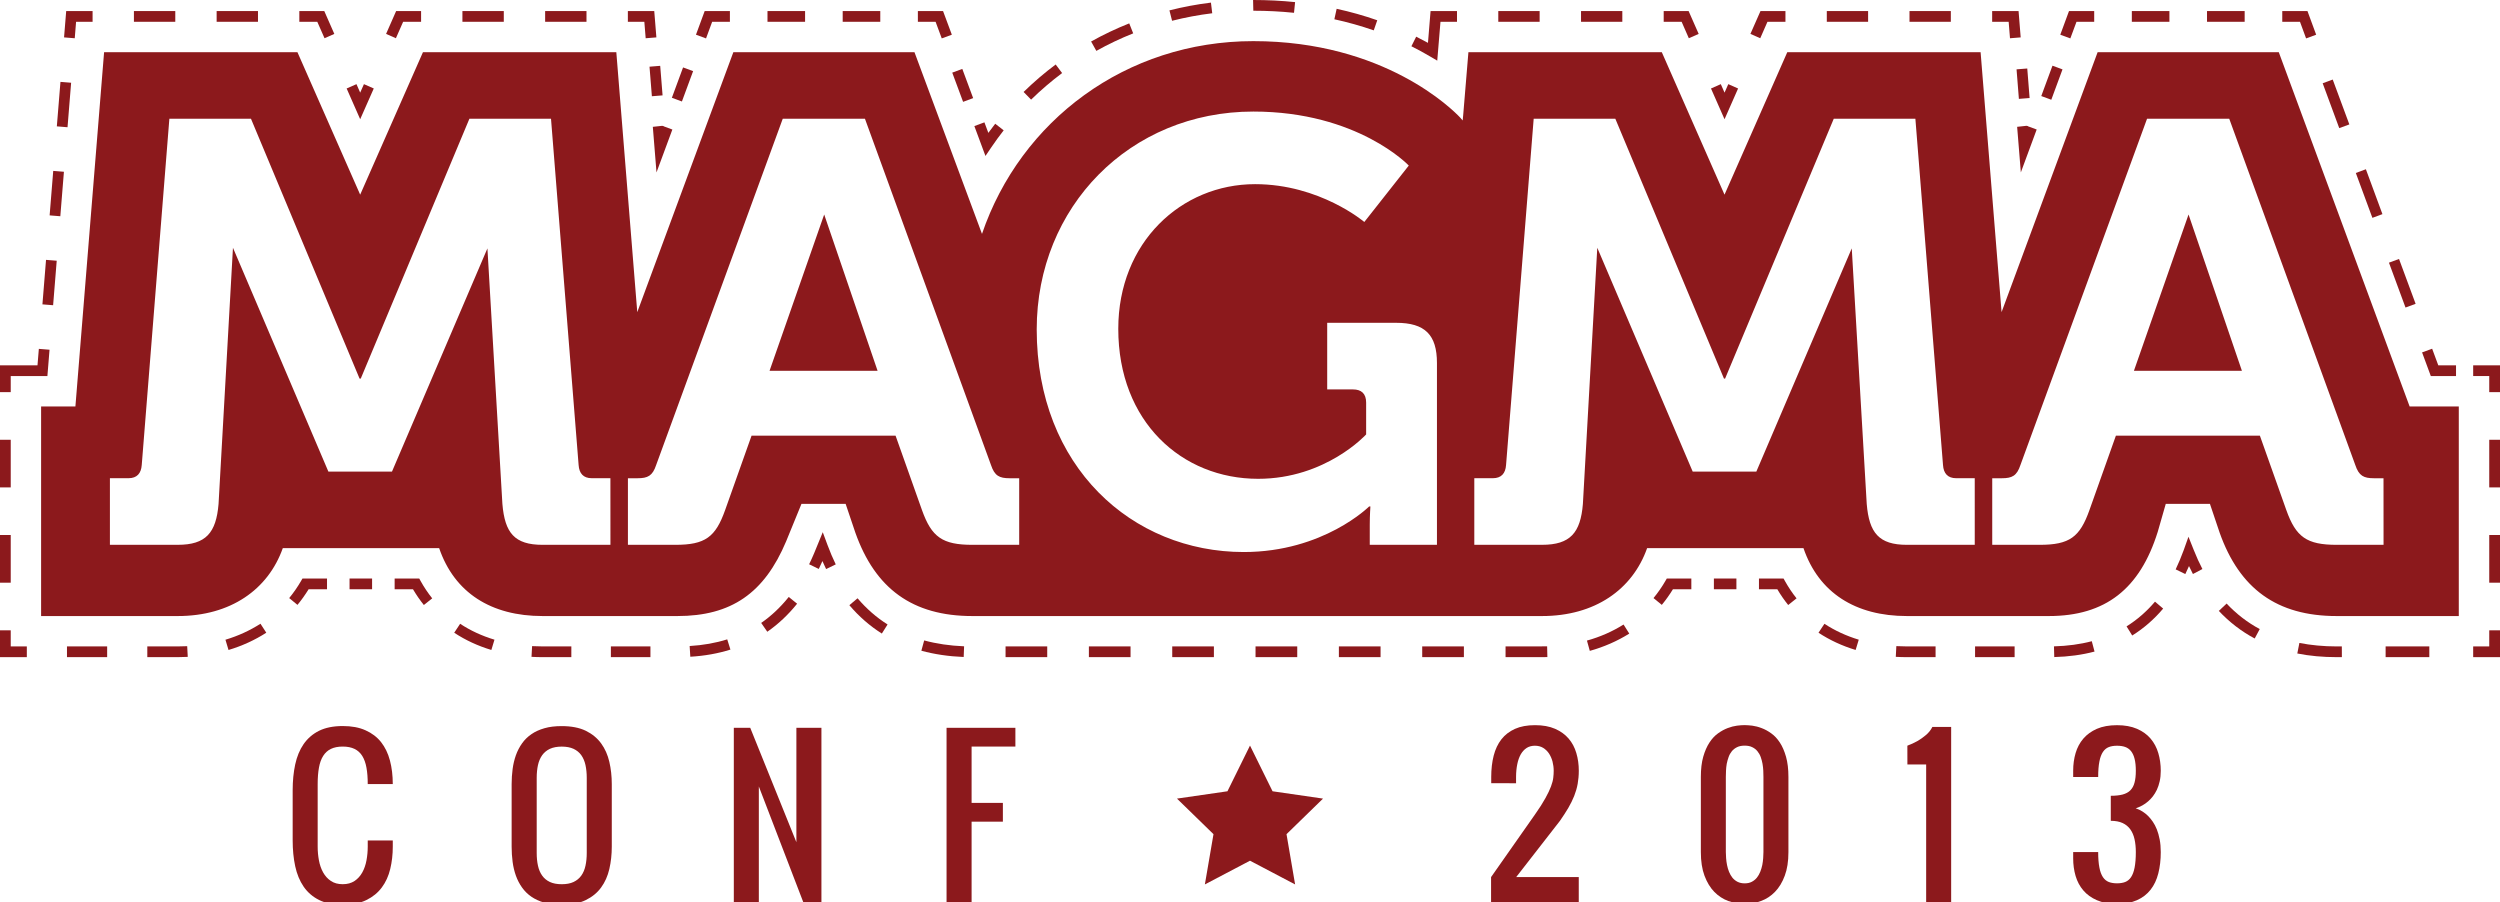 <?xml version="1.0" encoding="utf-8"?>
<!-- Generator: Adobe Illustrator 16.0.0, SVG Export Plug-In . SVG Version: 6.00 Build 0)  -->
<!DOCTYPE svg PUBLIC "-//W3C//DTD SVG 1.1//EN" "http://www.w3.org/Graphics/SVG/1.1/DTD/svg11.dtd">
<svg version="1.1" id="Layer_1" xmlns="http://www.w3.org/2000/svg" xmlns:xlink="http://www.w3.org/1999/xlink" x="0px" y="0px"
	 width="127.692px" height="46.077px" viewBox="242.736 370.522 127.692 46.077"
	 enable-background="new 242.736 370.522 127.692 46.077" xml:space="preserve">
<g>
	<g>
		<g>
			<polygon fill="#8C191C" points="282.042,389.462 287.56,389.462 284.833,381.478 			"/>
			<polygon fill="#8C191C" points="351.73,389.462 357.246,389.462 354.52,381.478 			"/>
			<path fill="#8C191C" d="M365.812,391.282l-6.683-18.094h-9.253l-4.906,13.277l-1.071-13.277h-9.874l-3.206,7.277l-3.203-7.277
				h-9.878l-0.267,3.219l-0.026,0.268l-0.129-0.149c-0.375-0.398-3.866-3.903-10.564-3.903c-6.509,0-11.889,4.062-13.859,9.846
				l-3.448-9.28h-9.252l-4.907,13.277l-1.07-13.277h-9.877l-3.206,7.276l-3.204-7.276h-9.876l-1.465,18.094h-1.752v10.705h6.979
				c2.7,0,4.617-1.355,5.366-3.469h7.986c0.782,2.285,2.66,3.469,5.283,3.469h6.883c2.756,0,4.441-1.168,5.555-3.812
				c0.066-0.158,0.785-1.918,0.785-1.918h2.256l0.497,1.473c1.013,2.853,2.913,4.257,5.977,4.257h29.095
				c2.703,0,4.621-1.355,5.368-3.469h7.986c0.782,2.285,2.661,3.469,5.284,3.469h7.245c2.891,0,4.654-1.382,5.566-4.302l0.41-1.428
				h2.256l0.496,1.472c1.015,2.854,2.915,4.258,5.978,4.258h6.237v-10.705L365.812,391.282L365.812,391.282z M273.915,398.35h-3.464
				c-1.441,0-1.93-0.613-2.054-2.085l-0.765-13.057l-4.875,11.402h-3.248l-4.874-11.433l-0.736,13.087
				c-0.123,1.472-0.644,2.085-2.084,2.085h-3.465v-3.402h0.95c0.431,0,0.645-0.245,0.676-0.674l1.411-17.687h4.168l5.546,13.272
				h0.062l5.549-13.272h4.168l1.41,17.687c0.029,0.429,0.243,0.674,0.672,0.674h0.952L273.915,398.35L273.915,398.35z
				 M294.793,398.35h-2.391c-1.533,0-2.083-0.396-2.575-1.777l-1.348-3.798h-7.356l-1.349,3.798
				c-0.491,1.382-1.013,1.777-2.545,1.777h-2.421v-3.401h0.491c0.522,0,0.768-0.122,0.951-0.674l6.466-17.687h4.199l6.438,17.687
				c0.184,0.552,0.429,0.674,0.951,0.674h0.489V398.35z M316.132,398.35h-3.433v-1.041c0-0.461,0.033-0.92,0.033-0.92h-0.064
				c0,0-2.328,2.329-6.405,2.329c-5.701,0-10.575-4.352-10.575-11.372c0-6.254,4.752-11.126,11.064-11.126
				c5.334,0,7.94,2.758,7.94,2.758l-2.271,2.882c0,0-2.269-1.932-5.579-1.932c-3.768,0-6.988,2.973-6.988,7.388
				c0,4.751,3.249,7.662,7.144,7.662c3.462,0,5.516-2.267,5.516-2.267v-1.625c0-0.46-0.244-0.674-0.673-0.674h-1.316v-3.402h3.523
				c1.471,0,2.083,0.612,2.083,2.054V398.35L316.132,398.35z M343.6,398.35h-3.462c-1.438,0-1.931-0.613-2.055-2.085l-0.765-13.057
				l-4.874,11.402h-3.25l-4.874-11.433l-0.735,13.087c-0.121,1.472-0.644,2.085-2.087,2.085h-3.459v-3.402h0.948
				c0.43,0,0.645-0.245,0.674-0.674l1.411-17.687h4.17l5.549,13.272h0.058l5.55-13.272h4.169l1.411,17.687
				c0.027,0.429,0.244,0.674,0.671,0.674h0.95V398.35L343.6,398.35z M364.48,398.35h-2.393c-1.532,0-2.083-0.396-2.574-1.777
				l-1.349-3.798h-7.355l-1.35,3.798c-0.49,1.382-1.013,1.777-2.545,1.777h-2.421v-3.401h0.491c0.521,0,0.767-0.122,0.949-0.674
				l6.467-17.687h4.199l6.438,17.687c0.185,0.552,0.43,0.674,0.952,0.674h0.489L364.48,398.35L364.48,398.35z"/>
		</g>
	</g>
	<g>
		<g>
			<polygon fill="#8C191C" points="368.182,389.729 366.894,389.729 366.448,388.522 366.962,388.333 367.276,389.182 
				368.182,389.182 			"/>
		</g>
		<g>
			<path fill="#8C191C" d="M365.602,386.231l-0.846-2.292l0.514-0.19l0.848,2.291L365.602,386.231z M363.91,381.649l-0.846-2.292
				l0.514-0.19l0.845,2.292L363.91,381.649z M362.217,377.066l-0.846-2.291l0.513-0.19l0.849,2.292L362.217,377.066z"/>
		</g>
		<g>
			<polygon fill="#8C191C" points="360.524,372.484 360.212,371.635 359.307,371.635 359.307,371.087 360.594,371.087 
				361.038,372.295 			"/>
		</g>
		<g>
			<path fill="#8C191C" d="M357.386,371.635h-1.923v-0.548h1.923V371.635z M353.543,371.635h-1.92v-0.548h1.92V371.635z"/>
		</g>
		<g>
			<polygon fill="#8C191C" points="348.482,372.484 347.969,372.295 348.414,371.087 349.701,371.087 349.701,371.635 
				348.797,371.635 			"/>
		</g>
		<g>
			
				<rect x="347.098" y="373.869" transform="matrix(-0.938 -0.346 0.346 -0.938 543.729 846.402)" fill="#8C191C" width="0.546" height="1.653"/>
		</g>
		<g>
			<polygon fill="#8C191C" points="345.954,379.328 345.765,377 346.249,376.947 346.279,376.958 346.311,376.955 346.312,376.97 
				346.763,377.137 			"/>
		</g>
		<g>
			
				<rect x="345.12" y="374.431" transform="matrix(-0.079 -0.997 0.997 -0.079 -0.189 749.237)" fill="#8C191C" width="1.513" height="0.549"/>
		</g>
		<g>
			<polygon fill="#8C191C" points="345.4,372.476 345.332,371.635 344.489,371.635 344.489,371.087 345.838,371.087 
				345.946,372.432 			"/>
		</g>
		<g>
			<path fill="#8C191C" d="M342.378,371.635h-2.111v-0.548h2.111V371.635z M338.153,371.635h-2.11v-0.548h2.11V371.635z"/>
		</g>
		<g>
			<polygon fill="#8C191C" points="332.644,372.475 332.142,372.253 332.656,371.087 333.931,371.087 333.931,371.635 
				333.012,371.635 			"/>
		</g>
		<g>
			<polygon fill="#8C191C" points="330.82,376.613 330.128,375.042 330.629,374.82 330.82,375.254 331.012,374.82 331.512,375.042 
							"/>
		</g>
		<g>
			<polygon fill="#8C191C" points="328.996,372.475 328.628,371.635 327.712,371.635 327.712,371.087 328.985,371.087 
				329.499,372.254 			"/>
		</g>
		<g>
			<path fill="#8C191C" d="M325.599,371.635h-2.109v-0.548h2.109V371.635z M321.376,371.635h-2.112v-0.548h2.112V371.635z"/>
		</g>
		<g>
			<path fill="#8C191C" d="M316.146,373.62l-0.378-0.222c-0.292-0.172-0.604-0.344-0.942-0.513l0.245-0.49
				c0.208,0.104,0.406,0.21,0.601,0.316l0.133-1.624h1.35v0.548h-0.844L316.146,373.62z"/>
		</g>
		<g>
			<path fill="#8C191C" d="M295.401,375.611l-0.383-0.392c0.515-0.502,1.065-0.975,1.639-1.403l0.328,0.438
				C296.431,374.669,295.898,375.125,295.401,375.611z M298.734,373.121l-0.268-0.479c0.624-0.349,1.279-0.66,1.948-0.926
				l0.202,0.51C299.97,372.483,299.337,372.783,298.734,373.121z M312.903,372.073c-0.647-0.226-1.324-0.417-2.012-0.567
				l0.117-0.535c0.709,0.155,1.406,0.352,2.074,0.586L312.903,372.073z M302.602,371.583l-0.135-0.531
				c0.693-0.176,1.406-0.31,2.12-0.397l0.066,0.544C303.962,371.283,303.272,371.413,302.602,371.583z M308.83,371.176
				c-0.675-0.07-1.374-0.105-2.078-0.106l-0.013-0.548c0.734,0,1.452,0.037,2.146,0.108L308.83,371.176z"/>
		</g>
		<g>
			<path fill="#8C191C" d="M293.07,378.488l-0.567-1.526l0.514-0.191l0.2,0.538c0.115-0.158,0.232-0.314,0.352-0.467l0.432,0.337
				c-0.219,0.281-0.43,0.57-0.632,0.869L293.07,378.488z"/>
		</g>
		<g>
			
				<rect x="291.11" y="374.35" transform="matrix(-0.348 -0.937 0.937 -0.348 42.468 778.768)" fill="#8C191C" width="1.592" height="0.548"/>
		</g>
		<g>
			<polygon fill="#8C191C" points="290.838,372.484 290.523,371.635 289.618,371.635 289.618,371.087 290.904,371.087 
				291.353,372.294 			"/>
		</g>
		<g>
			<path fill="#8C191C" d="M287.698,371.635h-1.92v-0.548h1.92V371.635z M283.857,371.635h-1.92v-0.548h1.92V371.635z"/>
		</g>
		<g>
			<polygon fill="#8C191C" points="278.798,372.484 278.284,372.295 278.729,371.087 280.017,371.087 280.017,371.635 
				279.111,371.635 			"/>
		</g>
		<g>
			
				<rect x="277.413" y="373.877" transform="matrix(-0.938 -0.346 0.346 -0.938 408.418 822.387)" fill="#8C191C" width="0.547" height="1.653"/>
		</g>
		<g>
			<polygon fill="#8C191C" points="276.268,379.329 276.08,377 276.564,376.948 276.594,376.959 276.626,376.956 276.627,376.971 
				277.078,377.138 			"/>
		</g>
		<g>
			
				<rect x="275.411" y="374.443" transform="matrix(-0.08 -0.997 0.997 -0.08 -75.255 679.978)" fill="#8C191C" width="1.514" height="0.548"/>
		</g>
		<g>
			<polygon fill="#8C191C" points="275.715,372.476 275.647,371.635 274.805,371.635 274.805,371.087 276.153,371.087 
				276.262,372.432 			"/>
		</g>
		<g>
			<path fill="#8C191C" d="M272.692,371.635h-2.112v-0.548h2.112V371.635z M268.468,371.635h-2.113v-0.548h2.113V371.635z"/>
		</g>
		<g>
			<polygon fill="#8C191C" points="262.957,372.475 262.456,372.253 262.969,371.087 264.244,371.087 264.244,371.635 
				263.327,371.635 			"/>
		</g>
		<g>
			<polygon fill="#8C191C" points="261.133,376.612 260.441,375.041 260.943,374.82 261.133,375.253 261.325,374.82 
				261.827,375.041 			"/>
		</g>
		<g>
			<polygon fill="#8C191C" points="259.312,372.475 258.942,371.635 258.025,371.635 258.025,371.087 259.299,371.087 
				259.812,372.254 			"/>
		</g>
		<g>
			<path fill="#8C191C" d="M255.913,371.635h-2.112v-0.548h2.112V371.635z M251.689,371.635h-2.113v-0.548h2.113V371.635z"/>
		</g>
		<g>
			<polygon fill="#8C191C" points="246.554,372.476 246.008,372.432 246.117,371.087 247.465,371.087 247.465,371.635 
				246.622,371.635 			"/>
		</g>
		<g>
			<path fill="#8C191C" d="M245.449,386.112l-0.546-0.044l0.184-2.273l0.546,0.044L245.449,386.112z M245.817,381.567l-0.546-0.044
				l0.184-2.272l0.546,0.044L245.817,381.567z M246.185,377.021l-0.546-0.045l0.185-2.272l0.545,0.044L246.185,377.021z"/>
		</g>
		<g>
			<polygon fill="#8C191C" points="243.284,390.551 242.736,390.551 242.736,389.182 244.651,389.182 244.72,388.341 
				245.266,388.385 245.157,389.729 243.284,389.729 			"/>
		</g>
		<g>
			<path fill="#8C191C" d="M243.284,400.284h-0.548v-2.436h0.548V400.284z M243.284,395.417h-0.548v-2.433h0.548V395.417z"/>
		</g>
		<g>
			<polygon fill="#8C191C" points="244.106,404.087 242.736,404.087 242.736,402.717 243.284,402.717 243.284,403.539 
				244.106,403.539 			"/>
		</g>
		<g>
			<path fill="#8C191C" d="M251.816,404.087h-1.556v-0.548h1.556c0.162,0,0.323-0.004,0.481-0.012l0.029,0.546
				C252.158,404.082,251.988,404.087,251.816,404.087z M248.209,404.087h-2.052v-0.548h2.052V404.087z M254.408,403.721
				l-0.157-0.524c0.646-0.193,1.248-0.47,1.789-0.817l0.297,0.459C255.752,403.215,255.104,403.513,254.408,403.721z"/>
		</g>
		<g>
			<path fill="#8C191C" d="M257.93,401.417l-0.423-0.347c0.221-0.269,0.422-0.559,0.599-0.862l0.079-0.137h1.254v0.548h-0.94
				C258.326,400.9,258.135,401.169,257.93,401.417z"/>
		</g>
		<g>
			<rect x="260.59" y="400.071" fill="#8C191C" width="1.151" height="0.548"/>
		</g>
		<g>
			<path fill="#8C191C" d="M264.385,401.424c-0.201-0.251-0.387-0.521-0.555-0.805h-0.937v-0.548h1.256l0.078,0.14
				c0.173,0.311,0.371,0.604,0.585,0.873L264.385,401.424z"/>
		</g>
		<g>
			<path fill="#8C191C" d="M275.958,404.087h-2.02v-0.548h2.02V404.087z M271.918,404.087h-1.467c-0.191,0-0.381-0.005-0.567-0.016
				l0.03-0.547c0.177,0.01,0.356,0.015,0.538,0.015h1.467L271.918,404.087L271.918,404.087z M277.995,404.066l-0.034-0.547
				c0.686-0.041,1.331-0.155,1.919-0.341l0.164,0.523C279.414,403.9,278.724,404.023,277.995,404.066z M267.833,403.72
				c-0.688-0.207-1.326-0.502-1.897-0.88l0.302-0.457c0.527,0.348,1.117,0.62,1.754,0.812L267.833,403.72z M281.927,402.79
				l-0.312-0.451c0.516-0.356,0.989-0.804,1.407-1.325l0.428,0.343C283,401.919,282.488,402.401,281.927,402.79z"/>
		</g>
		<g>
			<path fill="#8C191C" d="M284.931,399.588c-0.065-0.133-0.128-0.269-0.188-0.409c-0.061,0.14-0.123,0.272-0.187,0.403
				l-0.493-0.239c0.089-0.183,0.175-0.37,0.256-0.563l0.441-1.075l0.244,0.658c0.128,0.345,0.269,0.678,0.419,0.986L284.931,399.588
				z"/>
		</g>
		<g>
			<path fill="#8C191C" d="M321.498,404.087h-1.863v-0.548l2.123-0.003l0.013,0.547L321.498,404.087z M317.507,404.087h-2.129
				v-0.548h2.129V404.087z M313.251,404.087h-2.129v-0.548h2.129V404.087z M308.995,404.087h-2.13v-0.548h2.13V404.087z
				 M304.738,404.087h-2.128v-0.548h2.128V404.087z M300.481,404.087h-2.128v-0.548h2.128V404.087z M296.225,404.087h-2.128v-0.548
				h2.128V404.087z M291.958,404.079c-0.766-0.03-1.494-0.138-2.162-0.32l0.144-0.526c0.628,0.171,1.314,0.271,2.039,0.3
				L291.958,404.079z M323.938,403.767l-0.146-0.526c0.676-0.188,1.304-0.465,1.87-0.82l0.292,0.463
				C325.342,403.267,324.664,403.564,323.938,403.767z M287.778,402.882c-0.616-0.389-1.174-0.876-1.659-1.449l0.418-0.353
				c0.449,0.528,0.964,0.979,1.533,1.338L287.778,402.882z"/>
		</g>
		<g>
			<path fill="#8C191C" d="M327.616,401.417l-0.424-0.347c0.223-0.271,0.425-0.562,0.599-0.862l0.08-0.137h1.253v0.548h-0.94
				C328.013,400.897,327.823,401.166,327.616,401.417z"/>
		</g>
		<g>
			<rect x="330.276" y="400.071" fill="#8C191C" width="1.15" height="0.548"/>
		</g>
		<g>
			<path fill="#8C191C" d="M334.071,401.424c-0.202-0.252-0.39-0.521-0.555-0.805h-0.938v-0.548h1.256l0.078,0.14
				c0.173,0.309,0.369,0.602,0.586,0.873L334.071,401.424z"/>
		</g>
		<g>
			<path fill="#8C191C" d="M345.636,404.087h-2.02v-0.548h2.02V404.087z M341.599,404.087h-1.461c-0.191,0-0.384-0.005-0.571-0.016
				l0.028-0.547c0.18,0.01,0.36,0.015,0.543,0.015h1.461V404.087z M347.661,404.083l-0.015-0.547
				c0.688-0.019,1.337-0.105,1.932-0.263l0.14,0.529C349.082,403.971,348.39,404.064,347.661,404.083z M337.516,403.72
				c-0.687-0.208-1.324-0.503-1.896-0.88l0.302-0.457c0.527,0.346,1.117,0.62,1.753,0.812L337.516,403.72z M351.643,402.982
				l-0.289-0.467c0.539-0.335,1.027-0.761,1.452-1.262l0.417,0.354C352.762,402.154,352.231,402.615,351.643,402.982z"/>
		</g>
		<g>
			<path fill="#8C191C" d="M354.355,399.843l-0.493-0.239c0.148-0.311,0.287-0.642,0.411-0.983l0.243-0.684l0.27,0.676
				c0.136,0.344,0.284,0.67,0.442,0.973l-0.484,0.255c-0.069-0.133-0.137-0.269-0.201-0.407
				C354.481,399.57,354.42,399.708,354.355,399.843z"/>
		</g>
		<g>
			<path fill="#8C191C" d="M366.818,404.087h-2.232v-0.548h2.232V404.087z M362.351,404.087h-0.262
				c-0.709,0-1.387-0.062-2.014-0.187l0.106-0.538c0.594,0.115,1.233,0.177,1.906,0.177h0.262L362.351,404.087L362.351,404.087z
				 M357.899,403.134c-0.682-0.362-1.297-0.839-1.833-1.408l0.398-0.376c0.495,0.528,1.064,0.966,1.692,1.303L357.899,403.134z"/>
		</g>
		<g>
			<polygon fill="#8C191C" points="370.428,404.087 369.058,404.087 369.058,403.539 369.879,403.539 369.879,402.717 
				370.428,402.717 			"/>
		</g>
		<g>
			<path fill="#8C191C" d="M370.428,400.284h-0.549v-2.436h0.549V400.284z M370.428,395.417h-0.549v-2.433h0.549V395.417z"/>
		</g>
		<g>
			<polygon fill="#8C191C" points="370.428,390.551 369.879,390.551 369.879,389.729 369.058,389.729 369.058,389.182 
				370.428,389.182 			"/>
		</g>
	</g>
	<polygon fill="#8C191C" points="306.582,408.603 307.734,410.938 310.312,411.312 308.447,413.129 308.886,415.696 
		306.582,414.484 304.277,415.696 304.717,413.129 302.852,411.312 305.43,410.938 	"/>
	<g>
		<path fill="#8C191C" d="M262.798,413.449v0.317c0,0.399-0.043,0.779-0.13,1.141c-0.086,0.358-0.229,0.674-0.429,0.942
			c-0.2,0.27-0.462,0.485-0.79,0.645c-0.326,0.161-0.729,0.24-1.208,0.24s-0.882-0.081-1.208-0.244
			c-0.326-0.163-0.589-0.392-0.789-0.683c-0.2-0.292-0.343-0.639-0.43-1.042c-0.086-0.401-0.129-0.843-0.129-1.321v-2.554
			c0-0.479,0.043-0.921,0.129-1.321c0.087-0.403,0.23-0.751,0.43-1.04c0.2-0.289,0.463-0.517,0.789-0.681
			c0.326-0.16,0.729-0.242,1.208-0.242c0.453,0,0.841,0.07,1.166,0.218c0.325,0.144,0.589,0.346,0.794,0.604
			c0.205,0.262,0.355,0.572,0.452,0.938c0.097,0.365,0.145,0.767,0.145,1.205h-1.279c0-0.318-0.021-0.6-0.065-0.838
			c-0.043-0.24-0.115-0.44-0.214-0.6c-0.1-0.16-0.231-0.28-0.395-0.359c-0.163-0.079-0.365-0.12-0.604-0.12
			c-0.239,0-0.441,0.041-0.604,0.12c-0.163,0.079-0.294,0.199-0.395,0.359c-0.1,0.158-0.172,0.358-0.215,0.6
			c-0.043,0.238-0.065,0.52-0.065,0.838v3.195c0,0.24,0.022,0.477,0.065,0.705c0.043,0.23,0.115,0.436,0.215,0.614
			c0.1,0.18,0.231,0.325,0.395,0.434c0.163,0.11,0.364,0.165,0.604,0.165c0.24,0,0.441-0.055,0.604-0.165
			c0.163-0.107,0.294-0.254,0.395-0.434c0.1-0.18,0.171-0.384,0.214-0.614c0.043-0.229,0.065-0.465,0.065-0.705v-0.317H262.798
			L262.798,413.449z"/>
		<path fill="#8C191C" d="M273.984,413.768c0,0.399-0.042,0.779-0.125,1.141c-0.083,0.358-0.223,0.674-0.419,0.942
			c-0.196,0.271-0.459,0.485-0.787,0.645c-0.328,0.161-0.737,0.24-1.226,0.24c-0.333,0-0.627-0.036-0.884-0.109
			s-0.479-0.176-0.667-0.305s-0.347-0.287-0.477-0.471c-0.13-0.182-0.234-0.384-0.313-0.604c-0.078-0.219-0.134-0.453-0.167-0.703
			c-0.033-0.251-0.05-0.508-0.05-0.775v-3.195c0-0.266,0.017-0.523,0.05-0.772c0.033-0.25,0.089-0.484,0.167-0.705
			c0.079-0.219,0.183-0.421,0.313-0.604c0.129-0.184,0.289-0.34,0.477-0.469c0.188-0.132,0.41-0.232,0.667-0.306
			c0.256-0.075,0.551-0.109,0.884-0.109c0.489,0,0.898,0.079,1.226,0.237c0.328,0.161,0.59,0.376,0.787,0.646
			c0.197,0.27,0.336,0.584,0.419,0.942c0.083,0.359,0.125,0.738,0.125,1.139V413.768z M270.149,414.088
			c0,0.24,0.021,0.457,0.065,0.653c0.043,0.197,0.115,0.366,0.215,0.505c0.1,0.141,0.231,0.248,0.394,0.325
			c0.163,0.077,0.365,0.114,0.604,0.114c0.24,0,0.441-0.037,0.604-0.114c0.163-0.077,0.295-0.186,0.395-0.325
			c0.1-0.139,0.171-0.308,0.214-0.505c0.043-0.196,0.065-0.413,0.065-0.653v-3.835c0-0.239-0.022-0.457-0.065-0.655
			c-0.043-0.195-0.114-0.362-0.214-0.504c-0.1-0.14-0.232-0.247-0.395-0.324c-0.163-0.075-0.365-0.114-0.604-0.114
			c-0.239,0-0.441,0.039-0.604,0.114c-0.163,0.077-0.294,0.186-0.394,0.324c-0.1,0.142-0.172,0.309-0.215,0.504
			c-0.043,0.198-0.065,0.416-0.065,0.655V414.088z"/>
		<path fill="#8C191C" d="M283.782,416.646l-2.287-5.954v5.954h-1.278v-8.949h0.839l2.357,5.843v-5.843h1.279v8.949H283.782z"/>
		<path fill="#8C191C" d="M294.599,408.654h-2.237v2.877h1.598v0.959h-1.598v4.154h-1.279v-8.948h3.516V408.654z"/>
	</g>
	<g>
		<path fill="#8C191C" d="M318.903,410.527v-0.319c0-0.4,0.042-0.763,0.125-1.089s0.216-0.605,0.395-0.835
			c0.18-0.229,0.411-0.407,0.694-0.534c0.282-0.126,0.624-0.189,1.022-0.189c0.4,0,0.74,0.062,1.023,0.185
			c0.283,0.124,0.515,0.29,0.694,0.5c0.181,0.21,0.312,0.458,0.394,0.74c0.084,0.281,0.126,0.585,0.126,0.902
			c0,0.24-0.021,0.464-0.058,0.673c-0.038,0.212-0.099,0.416-0.178,0.618c-0.081,0.202-0.181,0.404-0.3,0.609
			c-0.12,0.204-0.263,0.423-0.424,0.656l-2.238,2.877h3.196v1.277h-4.479v-1.277l2.242-3.196c0.228-0.322,0.404-0.6,0.531-0.831
			c0.128-0.23,0.225-0.433,0.288-0.603c0.062-0.169,0.103-0.318,0.116-0.443c0.016-0.127,0.022-0.247,0.022-0.36
			c0-0.158-0.021-0.314-0.06-0.469c-0.041-0.153-0.102-0.29-0.18-0.41c-0.079-0.119-0.182-0.216-0.301-0.29
			c-0.119-0.072-0.261-0.108-0.42-0.108c-0.158,0-0.3,0.038-0.42,0.113c-0.119,0.078-0.219,0.187-0.3,0.325
			c-0.079,0.142-0.14,0.31-0.179,0.505c-0.04,0.196-0.062,0.415-0.062,0.654v0.319H318.903L318.903,410.527z"/>
		<path fill="#8C191C" d="M331.848,416.689c-0.287,0-0.564-0.05-0.834-0.146c-0.271-0.098-0.509-0.255-0.718-0.468
			c-0.208-0.213-0.373-0.487-0.499-0.822c-0.125-0.333-0.187-0.737-0.187-1.209v-3.836c0-0.404,0.04-0.747,0.122-1.034
			c0.082-0.286,0.188-0.527,0.317-0.724c0.128-0.197,0.275-0.354,0.438-0.47c0.162-0.117,0.328-0.207,0.494-0.27
			c0.167-0.064,0.324-0.104,0.478-0.124c0.15-0.019,0.279-0.027,0.387-0.027c0.106,0,0.235,0.01,0.388,0.027
			c0.15,0.021,0.311,0.06,0.476,0.124c0.168,0.062,0.333,0.151,0.496,0.27c0.162,0.115,0.31,0.271,0.439,0.47
			c0.129,0.194,0.233,0.438,0.315,0.724c0.081,0.287,0.123,0.63,0.123,1.034v3.836c0,0.472-0.062,0.876-0.188,1.209
			c-0.125,0.335-0.29,0.609-0.499,0.822c-0.206,0.213-0.445,0.37-0.718,0.468C332.411,416.641,332.133,416.689,331.848,416.689z
			 M331.848,415.641c0.142,0,0.262-0.026,0.363-0.079c0.104-0.054,0.189-0.124,0.26-0.21c0.07-0.088,0.128-0.188,0.173-0.301
			s0.079-0.229,0.104-0.347c0.023-0.117,0.038-0.234,0.046-0.351c0.009-0.113,0.013-0.218,0.013-0.311v-3.836
			c0-0.097-0.003-0.203-0.008-0.32c-0.005-0.115-0.018-0.232-0.039-0.352s-0.053-0.233-0.092-0.345
			c-0.04-0.112-0.096-0.21-0.169-0.298c-0.071-0.087-0.159-0.156-0.267-0.207c-0.106-0.053-0.233-0.077-0.385-0.077
			c-0.15,0-0.277,0.024-0.385,0.077c-0.105,0.051-0.196,0.12-0.268,0.207c-0.072,0.088-0.127,0.186-0.166,0.298
			c-0.04,0.11-0.072,0.226-0.096,0.345c-0.02,0.118-0.032,0.234-0.037,0.352c-0.006,0.117-0.009,0.225-0.009,0.32v3.836
			c0,0.093,0.005,0.196,0.014,0.311c0.008,0.115,0.023,0.232,0.047,0.351c0.022,0.118,0.058,0.233,0.102,0.347
			c0.046,0.113,0.104,0.213,0.173,0.301c0.07,0.086,0.156,0.156,0.261,0.21C331.586,415.613,331.708,415.641,331.848,415.641z"/>
		<path fill="#8C191C" d="M340.158,408.609c0.182-0.067,0.354-0.146,0.518-0.239c0.142-0.08,0.281-0.18,0.425-0.3
			c0.145-0.12,0.256-0.26,0.335-0.42h0.959v8.948h-1.277v-7.029h-0.958L340.158,408.609L340.158,408.609z"/>
		<path fill="#8C191C" d="M350.865,416.689c-0.4,0-0.743-0.062-1.025-0.187c-0.282-0.122-0.514-0.289-0.693-0.499
			c-0.181-0.21-0.312-0.456-0.396-0.739c-0.083-0.281-0.124-0.583-0.124-0.902v-0.318h1.277c0,0.318,0.021,0.581,0.062,0.788
			c0.038,0.205,0.101,0.37,0.179,0.489c0.08,0.12,0.181,0.202,0.301,0.25c0.12,0.046,0.26,0.068,0.421,0.068
			c0.158,0,0.299-0.022,0.418-0.068c0.12-0.048,0.221-0.13,0.3-0.25c0.079-0.119,0.141-0.284,0.18-0.489
			c0.04-0.207,0.062-0.47,0.062-0.788c0-0.24-0.022-0.459-0.066-0.656c-0.042-0.195-0.114-0.362-0.214-0.503
			s-0.232-0.249-0.395-0.325c-0.164-0.075-0.365-0.114-0.604-0.114v-1.278c0.238,0,0.439-0.022,0.604-0.064
			c0.161-0.044,0.295-0.113,0.395-0.214c0.1-0.102,0.172-0.231,0.214-0.396c0.044-0.162,0.066-0.363,0.066-0.604
			c0-0.238-0.021-0.439-0.062-0.604c-0.039-0.163-0.101-0.294-0.18-0.395c-0.079-0.1-0.18-0.173-0.3-0.216
			c-0.119-0.043-0.26-0.063-0.418-0.063c-0.161,0-0.301,0.021-0.421,0.069c-0.12,0.046-0.221,0.13-0.301,0.25
			c-0.078,0.119-0.141,0.282-0.179,0.489c-0.041,0.206-0.062,0.469-0.062,0.789h-1.277v-0.32c0-0.317,0.041-0.621,0.124-0.902
			c0.083-0.282,0.215-0.53,0.396-0.74s0.411-0.376,0.693-0.5c0.282-0.122,0.625-0.185,1.025-0.185c0.397,0,0.738,0.062,1.021,0.185
			c0.284,0.124,0.517,0.29,0.695,0.5s0.312,0.458,0.394,0.74c0.083,0.281,0.126,0.585,0.126,0.902c0,0.2-0.019,0.379-0.056,0.542
			c-0.036,0.161-0.085,0.307-0.144,0.433c-0.062,0.127-0.129,0.237-0.206,0.336c-0.076,0.096-0.155,0.179-0.234,0.248
			c-0.187,0.164-0.398,0.282-0.639,0.359c0.238,0.08,0.452,0.212,0.639,0.399c0.079,0.081,0.158,0.176,0.234,0.288
			c0.077,0.109,0.145,0.242,0.206,0.392c0.059,0.149,0.106,0.318,0.144,0.512c0.037,0.191,0.056,0.407,0.056,0.647
			c0,0.399-0.043,0.762-0.126,1.088c-0.082,0.326-0.214,0.604-0.394,0.833c-0.18,0.23-0.411,0.408-0.695,0.535
			C351.604,416.626,351.264,416.689,350.865,416.689z"/>
	</g>
</g>
</svg>
